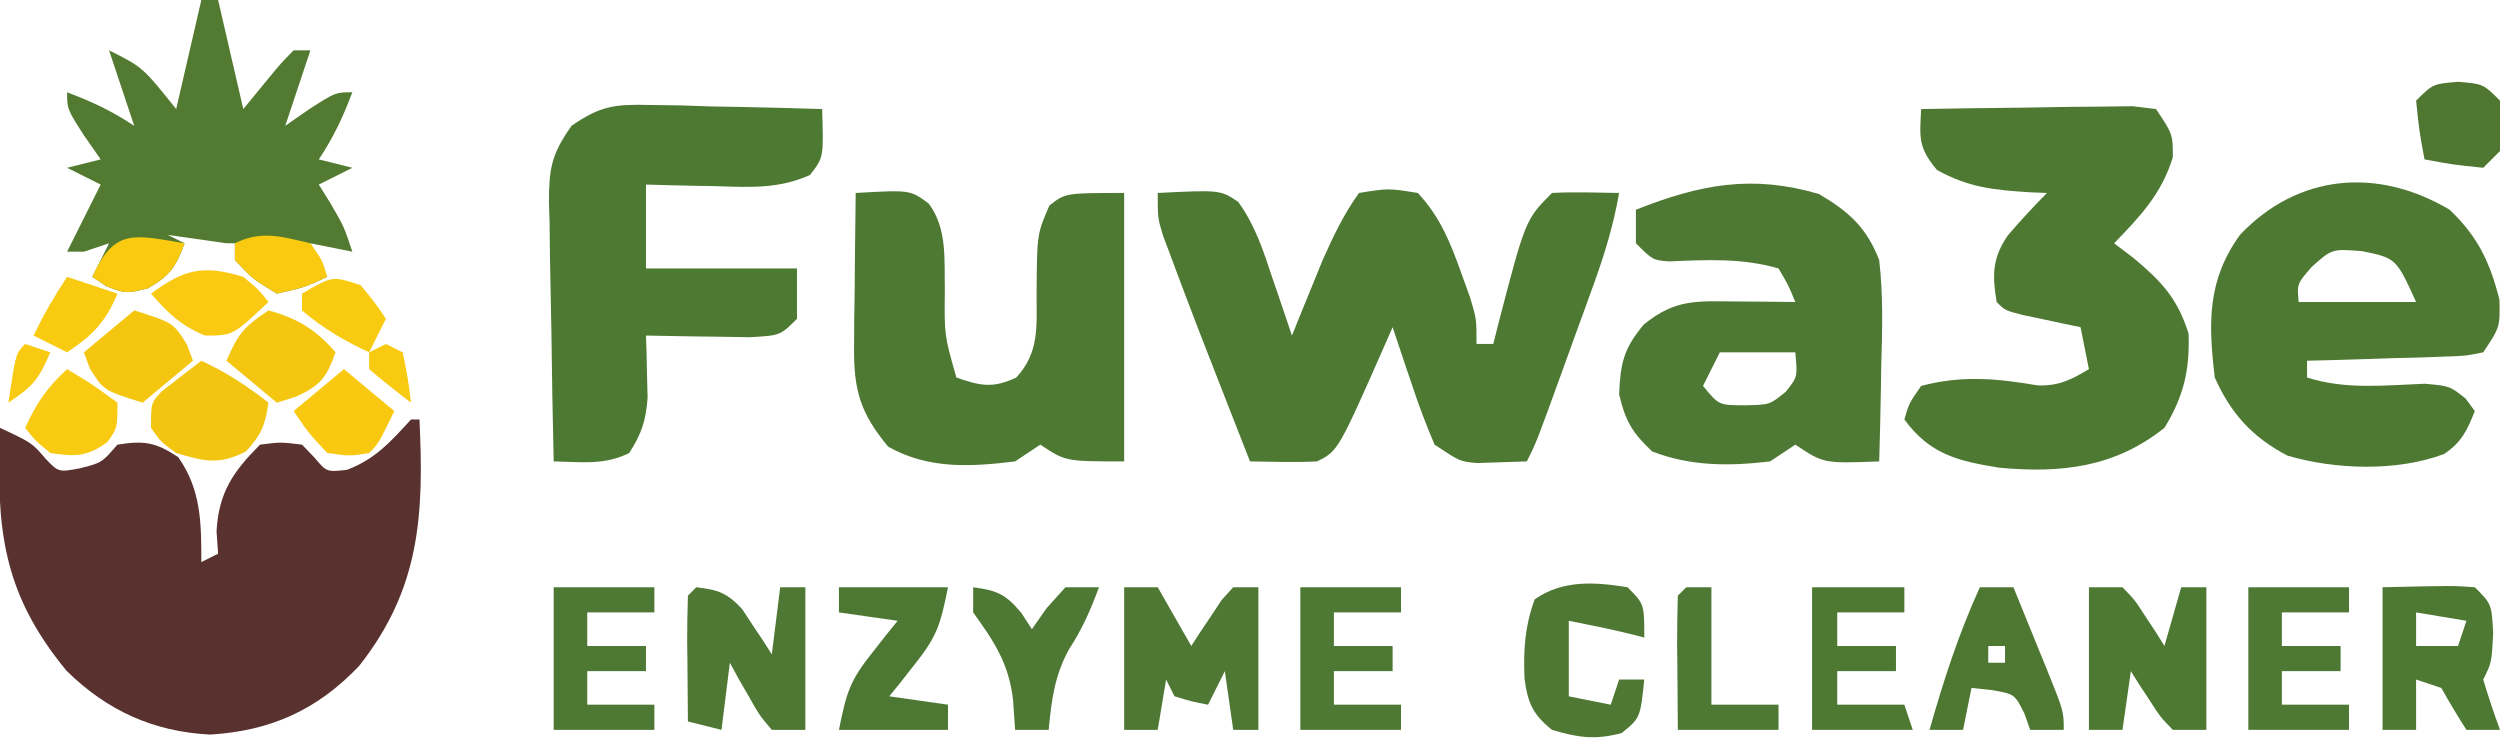<?xml version="1.0" encoding="UTF-8"?>
<svg version="1.1" xmlns="http://www.w3.org/2000/svg" width="298" height="88">
<path d="M0 0 C0.33 0 0.66 0 1 0 C1.546 11.366 1.085 20.158 -6.188 29.375 C-11.175 34.617 -16.721 37.121 -23.938 37.562 C-30.694 37.227 -36.27 34.699 -41.078 29.945 C-48.777 20.596 -49.453 12.949 -49 1 C-45.18 2.789 -45.18 2.789 -43.562 4.688 C-42.011 6.3 -42.011 6.3 -39.438 5.812 C-36.856 5.154 -36.856 5.154 -35 3 C-31.821 2.498 -30.446 2.703 -27.75 4.5 C-25.025 8.393 -25 12.274 -25 17 C-24.34 16.67 -23.68 16.34 -23 16 C-23.062 15.113 -23.124 14.226 -23.188 13.312 C-22.927 8.704 -21.211 6.211 -18 3 C-15.562 2.688 -15.562 2.688 -13 3 C-12.505 3.516 -12.01 4.031 -11.5 4.562 C-10.06 6.274 -10.06 6.274 -7.625 6 C-4.229 4.706 -2.44 2.643 0 0 Z M-27 20 C-26 23 -26 23 -26 23 Z M-22 22 C-21 24 -21 24 -21 24 Z " fill="#59312F" transform="translate(49,50)"/>
<path d="M0 0 C7.45 -0.366 7.45 -0.366 9.594 1.062 C11.622 3.856 12.611 6.944 13.688 10.188 C13.912 10.842 14.137 11.496 14.369 12.17 C14.921 13.777 15.461 15.388 16 17 C16.489 15.788 16.489 15.788 16.988 14.551 C17.425 13.482 17.862 12.414 18.312 11.312 C18.742 10.257 19.171 9.201 19.613 8.113 C20.907 5.208 22.133 2.577 24 0 C27.5 -0.562 27.5 -0.562 31 0 C33.665 2.843 34.895 5.922 36.188 9.562 C36.532 10.513 36.876 11.463 37.23 12.441 C38 15 38 15 38 18 C38.66 18 39.32 18 40 18 C40.182 17.276 40.364 16.551 40.551 15.805 C43.838 3.162 43.838 3.162 47 0 C49.671 -0.141 52.324 -0.042 55 0 C54.336 3.795 53.281 7.267 51.969 10.887 C51.57 11.99 51.172 13.092 50.762 14.229 C50.137 15.941 50.137 15.941 49.5 17.688 C49.084 18.841 48.667 19.994 48.238 21.182 C45.153 29.695 45.153 29.695 44 32 C42.742 32.041 41.484 32.083 40.188 32.125 C39.48 32.148 38.772 32.171 38.043 32.195 C36 32 36 32 33 30 C31.986 27.618 31.115 25.325 30.312 22.875 C30.088 22.216 29.863 21.558 29.631 20.879 C29.078 19.256 28.538 17.628 28 16 C27.619 16.87 27.619 16.87 27.23 17.758 C21.508 30.746 21.508 30.746 19 32 C16.328 32.134 13.677 32.043 11 32 C4.276 14.831 4.276 14.831 1.562 7.562 C1.254 6.739 0.946 5.915 0.629 5.066 C0 3 0 3 0 0 Z " fill="#4D7933" transform="translate(138,23)"/>
<path d="M0 0 C3.951 -0.074 7.902 -0.129 11.853 -0.165 C13.859 -0.187 15.865 -0.225 17.871 -0.264 C19.128 -0.273 20.385 -0.283 21.68 -0.293 C22.842 -0.309 24.005 -0.324 25.203 -0.341 C26.126 -0.228 27.049 -0.116 28 0 C30 3 30 3 30 5.75 C28.657 10.116 26.135 12.76 23 16 C23.763 16.578 24.526 17.155 25.312 17.75 C28.682 20.571 30.536 22.542 31.875 26.75 C32.042 31.081 31.282 34.297 29 38 C23.073 42.717 16.708 43.439 9.277 42.746 C4.39 41.947 1.07 41.186 -2 37 C-1.438 35.062 -1.438 35.062 0 33 C4.833 31.718 9.044 32.107 13.887 32.941 C16.441 33.012 17.829 32.289 20 31 C19.505 28.525 19.505 28.525 19 26 C18.362 25.867 17.724 25.734 17.066 25.598 C15.827 25.333 15.827 25.333 14.562 25.062 C13.327 24.801 13.327 24.801 12.066 24.535 C10 24 10 24 9 23 C8.465 19.789 8.469 17.774 10.34 15.047 C11.843 13.306 13.379 11.631 15 10 C14.336 9.974 13.672 9.948 12.988 9.922 C8.711 9.647 5.66 9.37 1.875 7.25 C-0.385 4.538 -0.17 3.415 0 0 Z " fill="#4E7933" transform="translate(229,13)"/>
<path d="M0 0 C1.202 0.016 2.404 0.032 3.643 0.049 C5.511 0.112 5.511 0.112 7.418 0.176 C8.683 0.198 9.948 0.221 11.252 0.244 C14.371 0.303 17.488 0.385 20.605 0.488 C20.787 6.255 20.787 6.255 19.152 8.352 C15.386 10.032 11.926 9.807 7.855 9.676 C7.063 9.662 6.27 9.649 5.453 9.635 C3.504 9.6 1.554 9.546 -0.395 9.488 C-0.395 12.788 -0.395 16.088 -0.395 19.488 C5.545 19.488 11.485 19.488 17.605 19.488 C17.605 21.468 17.605 23.448 17.605 25.488 C15.605 27.488 15.605 27.488 11.91 27.684 C10.433 27.67 8.957 27.646 7.48 27.613 C6.726 27.604 5.972 27.595 5.195 27.586 C3.332 27.562 1.469 27.526 -0.395 27.488 C-0.371 28.164 -0.348 28.839 -0.324 29.535 C-0.297 30.873 -0.297 30.873 -0.27 32.238 C-0.246 33.12 -0.223 34.002 -0.199 34.91 C-0.406 37.637 -0.921 39.201 -2.395 41.488 C-5.351 42.967 -8.137 42.549 -11.395 42.488 C-11.518 37.311 -11.609 32.134 -11.669 26.955 C-11.694 25.194 -11.728 23.434 -11.772 21.674 C-11.833 19.139 -11.861 16.606 -11.883 14.07 C-11.909 13.287 -11.934 12.503 -11.961 11.696 C-11.963 7.617 -11.693 5.91 -9.264 2.482 C-5.844 0.106 -4.128 -0.098 0 0 Z " fill="#4D7A33" transform="translate(77.395,12.512)"/>
<path d="M0 0 C3.358 3.209 4.815 6.258 5.938 10.75 C6 14 6 14 4 17 C1.845 17.432 1.845 17.432 -0.789 17.512 C-1.73 17.547 -2.671 17.583 -3.641 17.619 C-5.118 17.653 -5.118 17.653 -6.625 17.688 C-8.114 17.739 -8.114 17.739 -9.633 17.791 C-12.088 17.874 -14.544 17.943 -17 18 C-17 18.66 -17 19.32 -17 20 C-12.39 21.472 -7.772 20.926 -2.996 20.742 C0 21 0 21 1.902 22.508 C2.265 23 2.627 23.493 3 24 C2.081 26.298 1.429 27.712 -0.652 29.109 C-6.234 31.227 -13.643 30.99 -19.332 29.312 C-23.536 27.114 -26.093 24.273 -28 20 C-28.773 13.522 -28.91 8.431 -25 3 C-18.115 -4.271 -8.62 -5.114 0 0 Z M-16.438 6.812 C-18.194 8.823 -18.194 8.823 -18 11 C-13.38 11 -8.76 11 -4 11 C-6.38 5.773 -6.38 5.773 -10.438 4.938 C-14.03 4.655 -14.03 4.655 -16.438 6.812 Z " fill="#4E7933" transform="translate(292,25)"/>
<path d="M0 0 C3.609 2.123 5.679 3.998 7.188 7.875 C7.668 12.013 7.565 16.091 7.438 20.25 C7.419 21.368 7.401 22.485 7.383 23.637 C7.336 26.384 7.27 29.129 7.188 31.875 C0.562 32.125 0.562 32.125 -2.812 29.875 C-3.803 30.535 -4.793 31.195 -5.812 31.875 C-10.676 32.455 -15.289 32.466 -19.875 30.688 C-22.241 28.474 -23.078 27.035 -23.812 23.875 C-23.661 20.164 -23.274 18.426 -20.875 15.562 C-17.105 12.478 -14.513 12.769 -9.688 12.812 C-8.406 12.822 -7.125 12.831 -5.805 12.84 C-4.817 12.851 -3.83 12.863 -2.812 12.875 C-3.633 10.87 -3.633 10.87 -4.812 8.875 C-9.121 7.614 -13.417 7.846 -17.859 8.035 C-19.812 7.875 -19.812 7.875 -21.812 5.875 C-21.812 4.555 -21.812 3.235 -21.812 1.875 C-14.207 -1.146 -7.955 -2.347 0 0 Z M-11.812 18.875 C-12.473 20.195 -13.133 21.515 -13.812 22.875 C-11.933 25.173 -11.933 25.173 -8.875 25.188 C-5.853 25.131 -5.853 25.131 -3.938 23.562 C-2.535 21.797 -2.535 21.797 -2.812 18.875 C-5.782 18.875 -8.752 18.875 -11.812 18.875 Z " fill="#4E7934" transform="translate(216.812,23.125)"/>
<path d="M0 0 C6.505 -0.368 6.505 -0.368 8.701 1.265 C10.945 4.262 10.541 7.949 10.625 11.562 C10.56 16.946 10.56 16.946 12 22 C14.873 23.01 16.337 23.309 19.133 22.008 C21.898 19.034 21.559 15.922 21.562 12.062 C21.608 4.901 21.608 4.901 23.09 1.496 C25 0 25 0 32 0 C32 10.56 32 21.12 32 32 C25 32 25 32 22 30 C21.01 30.66 20.02 31.32 19 32 C13.623 32.659 8.662 32.93 3.875 30.25 C0.569 26.282 -0.25 23.53 -0.195 18.359 C-0.189 17.289 -0.182 16.22 -0.176 15.117 C-0.159 14.006 -0.142 12.895 -0.125 11.75 C-0.116 10.623 -0.107 9.497 -0.098 8.336 C-0.074 5.557 -0.041 2.779 0 0 Z " fill="#4D7933" transform="translate(102,23)"/>
<path d="M0 0 C0.66 0 1.32 0 2 0 C2.99 4.29 3.98 8.58 5 13 C5.949 11.845 6.897 10.69 7.875 9.5 C9.492 7.531 9.492 7.531 11 6 C11.66 6 12.32 6 13 6 C12.01 8.97 11.02 11.94 10 15 C10.949 14.34 11.898 13.68 12.875 13 C16 11 16 11 18 11 C16.875 13.972 15.777 16.334 14 19 C15.32 19.33 16.64 19.66 18 20 C16.02 20.99 16.02 20.99 14 22 C14.474 22.763 14.949 23.526 15.438 24.312 C17 27 17 27 18 30 C16.35 29.67 14.7 29.34 13 29 C13.66 30.32 14.32 31.64 15 33 C12.312 34.25 12.312 34.25 9 35 C6.125 33.25 6.125 33.25 4 31 C4 30.34 4 29.68 4 29 C3.67 29 3.34 29 3 29 C0.666 28.672 -1.668 28.339 -4 28 C-3.34 28.33 -2.68 28.66 -2 29 C-3.034 31.821 -3.732 32.845 -6.375 34.375 C-9 35 -9 35 -11.312 34.125 C-11.869 33.754 -12.426 33.383 -13 33 C-12.34 31.68 -11.68 30.36 -11 29 C-11.99 29.33 -12.98 29.66 -14 30 C-14.66 30 -15.32 30 -16 30 C-14 26 -14 26 -12 22 C-13.32 21.34 -14.64 20.68 -16 20 C-14.68 19.67 -13.36 19.34 -12 19 C-12.66 18.051 -13.32 17.102 -14 16.125 C-16 13 -16 13 -16 11 C-13.028 12.125 -10.666 13.223 -8 15 C-8.99 12.03 -9.98 9.06 -11 6 C-7 8 -7 8 -3 13 C-2.01 8.71 -1.02 4.42 0 0 Z " fill="#537A31" transform="translate(24,0)"/>
<path d="M0 0 C1.32 0 2.64 0 4 0 C5.32 2.31 6.64 4.62 8 7 C8.326 6.495 8.652 5.989 8.988 5.469 C9.644 4.494 9.644 4.494 10.312 3.5 C10.742 2.85 11.171 2.201 11.613 1.531 C12.071 1.026 12.529 0.521 13 0 C13.99 0 14.98 0 16 0 C16 5.61 16 11.22 16 17 C15.01 17 14.02 17 13 17 C12.67 14.69 12.34 12.38 12 10 C11.34 11.32 10.68 12.64 10 14 C8.062 13.625 8.062 13.625 6 13 C5.67 12.34 5.34 11.68 5 11 C4.67 12.98 4.34 14.96 4 17 C2.68 17 1.36 17 0 17 C0 11.39 0 5.78 0 0 Z " fill="#4E7833" transform="translate(134,70)"/>
<path d="M0 0 C1.32 0 2.64 0 4 0 C5.484 1.531 5.484 1.531 6.75 3.5 C7.392 4.475 7.392 4.475 8.047 5.469 C8.361 5.974 8.676 6.479 9 7 C9.66 4.69 10.32 2.38 11 0 C11.99 0 12.98 0 14 0 C14 5.61 14 11.22 14 17 C12.68 17 11.36 17 10 17 C8.516 15.469 8.516 15.469 7.25 13.5 C6.822 12.85 6.394 12.201 5.953 11.531 C5.481 10.773 5.481 10.773 5 10 C4.67 12.31 4.34 14.62 4 17 C2.68 17 1.36 17 0 17 C0 11.39 0 5.78 0 0 Z " fill="#4E7933" transform="translate(249,70)"/>
<path d="M0 0 C8.398 -0.195 8.398 -0.195 11 0 C13 2 13 2 13.188 5.5 C13 9 13 9 12 11 C12.606 13.019 13.269 15.023 14 17 C12.68 17 11.36 17 10 17 C8.951 15.364 7.951 13.695 7 12 C6.01 11.67 5.02 11.34 4 11 C4 12.98 4 14.96 4 17 C2.68 17 1.36 17 0 17 C0 11.39 0 5.78 0 0 Z M4 3 C4 4.32 4 5.64 4 7 C5.65 7 7.3 7 9 7 C9.33 6.01 9.66 5.02 10 4 C7.03 3.505 7.03 3.505 4 3 Z " fill="#4E7933" transform="translate(284,70)"/>
<path d="M0 0 C2.58 0.293 3.718 0.69 5.484 2.629 C5.902 3.267 6.32 3.905 6.75 4.562 C7.178 5.203 7.606 5.844 8.047 6.504 C8.361 6.998 8.676 7.491 9 8 C9.33 5.36 9.66 2.72 10 0 C10.99 0 11.98 0 13 0 C13 5.61 13 11.22 13 17 C11.68 17 10.36 17 9 17 C7.516 15.25 7.516 15.25 6.25 13 C5.822 12.258 5.394 11.515 4.953 10.75 C4.481 9.884 4.481 9.884 4 9 C3.67 11.64 3.34 14.28 3 17 C1.68 16.67 0.36 16.34 -1 16 C-1.027 13.521 -1.047 11.042 -1.062 8.562 C-1.075 7.502 -1.075 7.502 -1.088 6.42 C-1.097 4.613 -1.052 2.806 -1 1 C-0.67 0.67 -0.34 0.34 0 0 Z " fill="#4E7833" transform="translate(83,70)"/>
<path d="M0 0 C3.96 0 7.92 0 12 0 C12 0.99 12 1.98 12 3 C9.36 3 6.72 3 4 3 C4 4.32 4 5.64 4 7 C6.31 7 8.62 7 11 7 C11 7.99 11 8.98 11 10 C8.69 10 6.38 10 4 10 C4 11.32 4 12.64 4 14 C6.64 14 9.28 14 12 14 C12 14.99 12 15.98 12 17 C8.04 17 4.08 17 0 17 C0 11.39 0 5.78 0 0 Z " fill="#4D7934" transform="translate(268,70)"/>
<path d="M0 0 C2 2 2 2 2 6 C1.443 5.856 0.886 5.711 0.312 5.562 C-2.114 4.972 -4.549 4.477 -7 4 C-7 6.97 -7 9.94 -7 13 C-5.35 13.33 -3.7 13.66 -2 14 C-1.67 13.01 -1.34 12.02 -1 11 C-0.01 11 0.98 11 2 11 C1.518 15.578 1.518 15.578 -0.688 17.375 C-3.842 18.228 -5.877 17.93 -9 17 C-11.305 15.156 -11.897 13.782 -12.281 10.875 C-12.417 7.444 -12.247 4.674 -11.062 1.438 C-7.729 -0.886 -3.934 -0.642 0 0 Z " fill="#4E7833" transform="translate(194,70)"/>
<path d="M0 0 C3.96 0 7.92 0 12 0 C12 0.99 12 1.98 12 3 C9.36 3 6.72 3 4 3 C4 4.32 4 5.64 4 7 C6.31 7 8.62 7 11 7 C11 7.99 11 8.98 11 10 C8.69 10 6.38 10 4 10 C4 11.32 4 12.64 4 14 C6.64 14 9.28 14 12 14 C12 14.99 12 15.98 12 17 C8.04 17 4.08 17 0 17 C0 11.39 0 5.78 0 0 Z " fill="#4D7934" transform="translate(155,70)"/>
<path d="M0 0 C3.96 0 7.92 0 12 0 C12 0.99 12 1.98 12 3 C9.36 3 6.72 3 4 3 C4 4.32 4 5.64 4 7 C6.31 7 8.62 7 11 7 C11 7.99 11 8.98 11 10 C8.69 10 6.38 10 4 10 C4 11.32 4 12.64 4 14 C6.64 14 9.28 14 12 14 C12 14.99 12 15.98 12 17 C8.04 17 4.08 17 0 17 C0 11.39 0 5.78 0 0 Z " fill="#4E7934" transform="translate(66,70)"/>
<path d="M0 0 C1.32 0 2.64 0 4 0 C5.004 2.457 6.004 4.915 7 7.375 C7.286 8.074 7.572 8.772 7.867 9.492 C10 14.773 10 14.773 10 17 C8.68 17 7.36 17 6 17 C5.773 16.361 5.546 15.721 5.312 15.062 C4.147 12.728 4.147 12.728 1.375 12.25 C0.591 12.168 -0.193 12.085 -1 12 C-1.33 13.65 -1.66 15.3 -2 17 C-3.32 17 -4.64 17 -6 17 C-4.338 11.143 -2.53 5.541 0 0 Z M1 7 C1 7.66 1 8.32 1 9 C1.66 9 2.32 9 3 9 C3 8.34 3 7.68 3 7 C2.34 7 1.68 7 1 7 Z " fill="#4E7832" transform="translate(236,70)"/>
<path d="M0 0 C4.29 0 8.58 0 13 0 C12.082 4.592 11.66 5.895 8.938 9.312 C8.39 10.01 7.842 10.707 7.277 11.426 C6.856 11.945 6.434 12.465 6 13 C8.31 13.33 10.62 13.66 13 14 C13 14.99 13 15.98 13 17 C8.71 17 4.42 17 0 17 C0.918 12.408 1.34 11.105 4.062 7.688 C4.61 6.99 5.158 6.293 5.723 5.574 C6.355 4.795 6.355 4.795 7 4 C4.69 3.67 2.38 3.34 0 3 C0 2.01 0 1.02 0 0 Z " fill="#4D7833" transform="translate(100,70)"/>
<path d="M0 0 C3.63 0 7.26 0 11 0 C11 0.99 11 1.98 11 3 C8.36 3 5.72 3 3 3 C3 4.32 3 5.64 3 7 C5.31 7 7.62 7 10 7 C10 7.99 10 8.98 10 10 C7.69 10 5.38 10 3 10 C3 11.32 3 12.64 3 14 C5.64 14 8.28 14 11 14 C11.33 14.99 11.66 15.98 12 17 C8.04 17 4.08 17 0 17 C0 11.39 0 5.78 0 0 Z " fill="#4D7933" transform="translate(216,70)"/>
<path d="M0 0 C2.886 0.398 3.822 0.79 5.75 3.062 C6.162 3.702 6.575 4.341 7 5 C7.577 4.175 8.155 3.35 8.75 2.5 C9.492 1.675 10.235 0.85 11 0 C12.32 0 13.64 0 15 0 C14.008 2.671 13.008 4.987 11.438 7.375 C9.686 10.573 9.353 13.397 9 17 C7.68 17 6.36 17 5 17 C4.876 15.206 4.876 15.206 4.75 13.375 C4.241 9.082 2.529 6.508 0 3 C0 2.01 0 1.02 0 0 Z " fill="#4E7934" transform="translate(116,70)"/>
<path d="M0 0 C2.954 1.372 5.44 2.989 8 5 C7.637 7.633 7.145 8.844 5.312 10.812 C2.127 12.448 0.384 12.008 -3 11 C-4.875 9.625 -4.875 9.625 -6 8 C-6 5 -6 5 -4.688 3.613 C-3.125 2.409 -1.562 1.204 0 0 Z " fill="#F2C510" transform="translate(24,43)"/>
<path d="M0 0 C0.99 0 1.98 0 3 0 C3 4.62 3 9.24 3 14 C5.64 14 8.28 14 11 14 C11 14.99 11 15.98 11 17 C7.04 17 3.08 17 -1 17 C-1.027 14.354 -1.047 11.708 -1.062 9.062 C-1.071 8.308 -1.079 7.553 -1.088 6.775 C-1.097 4.85 -1.052 2.925 -1 1 C-0.67 0.67 -0.34 0.34 0 0 Z " fill="#4E7934" transform="translate(201,70)"/>
<path d="M0 0 C4.677 1.477 4.677 1.477 6.312 4.125 C6.539 4.744 6.766 5.362 7 6 C5.02 7.65 3.04 9.3 1 11 C-3.677 9.523 -3.677 9.523 -5.312 6.875 C-5.539 6.256 -5.766 5.638 -6 5 C-4.02 3.35 -2.04 1.7 0 0 Z " fill="#F4C610" transform="translate(16,37)"/>
<path d="M0 0 C3.467 0.953 5.657 2.287 8 5 C6.902 7.993 6.323 8.846 3.375 10.25 C2.591 10.498 1.808 10.745 1 11 C-0.98 9.35 -2.96 7.7 -5 6 C-3.63 2.839 -3.011 2.007 0 0 Z " fill="#F4C610" transform="translate(32,37)"/>
<path d="M0 0 C3 0.25 3 0.25 5 2.25 C5.25 5.25 5.25 5.25 5 8.25 C4.34 8.91 3.68 9.57 3 10.25 C-0.625 9.875 -0.625 9.875 -4 9.25 C-4.625 5.875 -4.625 5.875 -5 2.25 C-3 0.25 -3 0.25 0 0 Z M-3 3.25 C-2 7.25 -2 7.25 -2 7.25 Z M0 3.25 C1 5.25 1 5.25 1 5.25 Z M3 4.25 C4 6.25 4 6.25 4 6.25 Z " fill="#4F7731" transform="translate(293,9.75)"/>
<path d="M0 0 C1.98 1.65 3.96 3.3 6 5 C4.125 8.875 4.125 8.875 3 10 C0.688 10.375 0.688 10.375 -2 10 C-4.312 7.5 -4.312 7.5 -6 5 C-4.02 3.35 -2.04 1.7 0 0 Z " fill="#F9C912" transform="translate(41,44)"/>
<path d="M0 0 C3 1.812 3 1.812 6 4 C6 7 6 7 4.812 8.688 C2.364 10.46 0.961 10.444 -2 10 C-3.812 8.5 -3.812 8.5 -5 7 C-3.707 4.116 -2.341 2.128 0 0 Z " fill="#F9CA12" transform="translate(8,44)"/>
<path d="M0 0 C1.875 1.562 1.875 1.562 3 3 C-1.242 7 -1.242 7 -4.562 7 C-7.429 5.824 -8.979 4.32 -11 2 C-7.003 -0.939 -4.777 -1.454 0 0 Z " fill="#F9CA11" transform="translate(29,33)"/>
<path d="M0 0 C1.98 0.66 3.96 1.32 6 2 C4.607 5.367 3.021 6.986 0 9 C-1.32 8.34 -2.64 7.68 -4 7 C-2.796 4.506 -1.546 2.319 0 0 Z " fill="#F9CB10" transform="translate(8,33)"/>
<path d="M0 0 C1.688 2.062 1.688 2.062 3 4 C2.34 5.32 1.68 6.64 1 8 C-1.95 6.631 -4.525 5.122 -7 3 C-7 2.34 -7 1.68 -7 1 C-3.375 -1.125 -3.375 -1.125 0 0 Z " fill="#F9CB10" transform="translate(43,34)"/>
<path d="M0 0 C1.438 2.062 1.438 2.062 2 4 C-0.688 5.25 -0.688 5.25 -4 6 C-6.875 4.25 -6.875 4.25 -9 2 C-9 1.34 -9 0.68 -9 0 C-5.819 -1.59 -3.376 -0.784 0 0 Z " fill="#F9CA10" transform="translate(37,29)"/>
<path d="M0 0 C-1.034 2.821 -1.732 3.845 -4.375 5.375 C-7 6 -7 6 -9.312 5.125 C-9.869 4.754 -10.426 4.383 -11 4 C-8.363 -1.84 -6.049 -1.008 0 0 Z " fill="#F9CA10" transform="translate(22,29)"/>
<path d="M0 0 C0.99 0.33 1.98 0.66 3 1 C1.63 4.161 1.011 4.993 -2 7 C-1.125 1.125 -1.125 1.125 0 0 Z " fill="#F9CA12" transform="translate(3,41)"/>
<path d="M0 0 C0.66 0.33 1.32 0.66 2 1 C2.625 4.062 2.625 4.062 3 7 C1.293 5.719 -0.374 4.382 -2 3 C-2 2.34 -2 1.68 -2 1 C-1.34 0.67 -0.68 0.34 0 0 Z " fill="#F9CA12" transform="translate(46,41)"/>
</svg>
